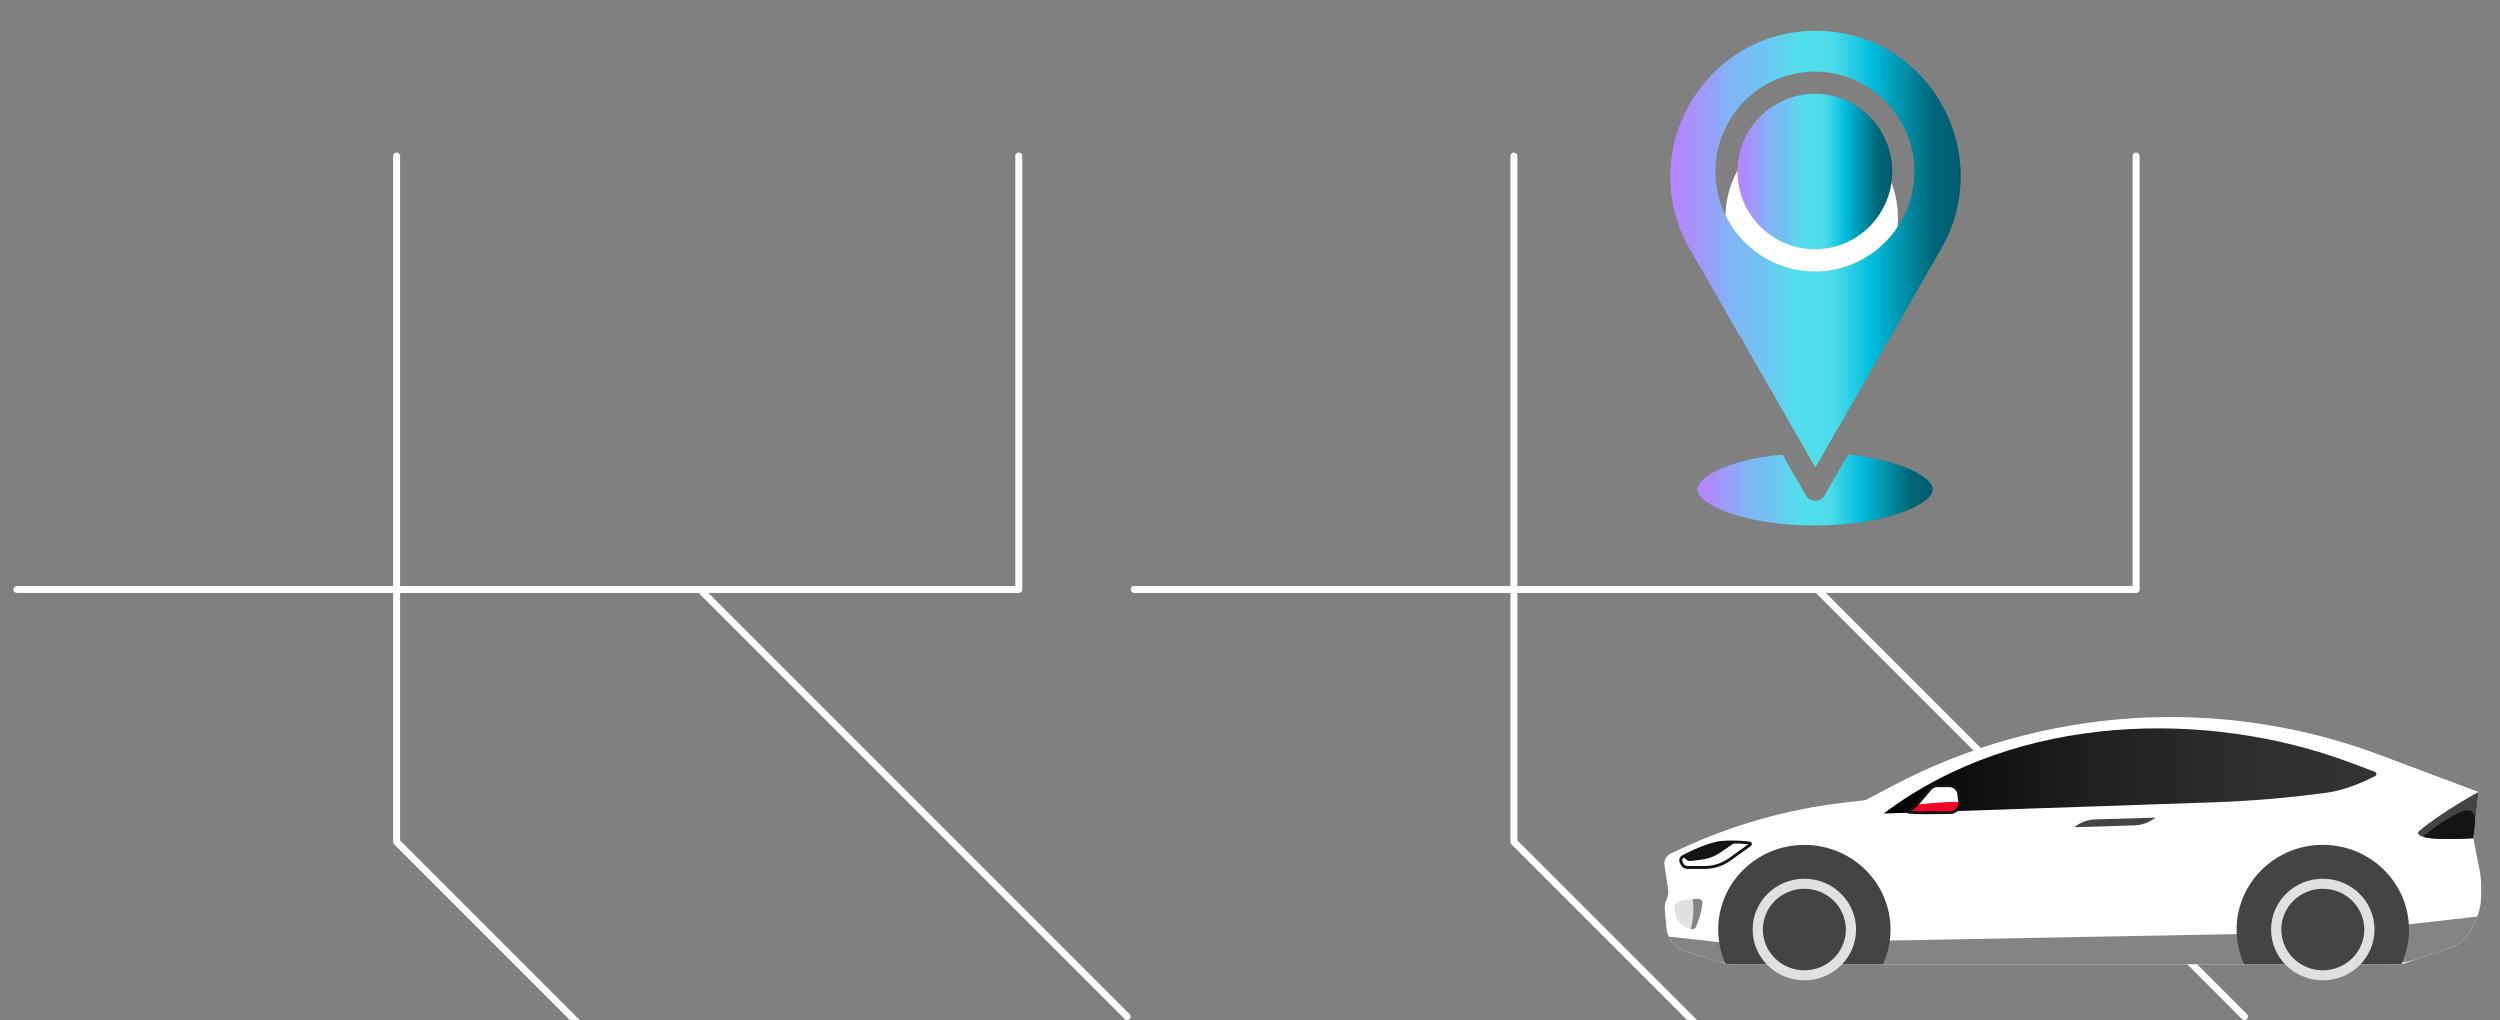 <?xml version="1.0" encoding="UTF-8"?><svg id="Illustration" xmlns="http://www.w3.org/2000/svg" xmlns:xlink="http://www.w3.org/1999/xlink" viewBox="0 0 2362.01 963.79"><rect x="0" y="0" width="2362.01" height="963.79" fill="#808080" stroke="none"/><defs><clipPath id="clippath"><rect x="0" y="0" width="2362.01" height="963.79" style="fill:none;"/></clipPath><clipPath id="clippath-1"><rect x="1558.92" y="0" width="327.12" height="524.52" style="fill:none;"/></clipPath><linearGradient id="New_Gradient_Swatch_1" x1="1578.02" y1="235.39" x2="1852.48" y2="235.39" gradientUnits="userSpaceOnUse"><stop offset="0" stop-color="#b685ff"/><stop offset=".06" stop-color="#ac8dfd"/><stop offset=".15" stop-color="#94a2f8"/><stop offset=".21" stop-color="#80b5f5"/><stop offset=".33" stop-color="#6dc5f1"/><stop offset=".33" stop-color="#6dc6f1"/><stop offset=".43" stop-color="#52deec"/><stop offset=".56" stop-color="#4ddceb"/><stop offset=".7" stop-color="#00bbdc"/><stop offset=".91" stop-color="#006577"/><stop offset=".96" stop-color="#006274"/><stop offset="1" stop-color="#005b6b"/><stop offset="1" stop-color="#005a6a"/></linearGradient><linearGradient id="New_Gradient_Swatch_1-2" x1="1603.67" y1="462.97" x2="1826.16" y2="462.97" xlink:href="#New_Gradient_Swatch_1"/><linearGradient id="New_Gradient_Swatch_1-3" x1="1641.58" y1="162.05" x2="1787.82" y2="162.05" xlink:href="#New_Gradient_Swatch_1"/><linearGradient id="linear-gradient" x1="1779.68" y1="728.4" x2="2245.22" y2="728.4" gradientUnits="userSpaceOnUse"><stop offset="0" stop-color="#000"/><stop offset=".14" stop-color="#0c0c0c"/><stop offset=".44" stop-color="#212121"/><stop offset=".73" stop-color="#2e2e2e"/><stop offset="1" stop-color="#333"/></linearGradient></defs><g style="clip-path:url(#clippath); fill:none;"><g id="Cross-device_tracking"><rect x="15.92" y="147.42" width="1045.45" height="712.98" style="fill:none;"/><path d="m661.4,1273.52c-1.82,0-3.3-1.48-3.3-3.3v-186.73l-285.72-285.72c-.62-.62-.97-1.46-.97-2.34V147.42c0-1.82,1.48-3.3,3.3-3.3s3.3,1.48,3.3,3.3v646.65l285.72,285.72c.62.62.97,1.46.97,2.34v188.09c0,1.82-1.48,3.3-3.3,3.3Z" style="fill:#fff;"/><path d="m962.54,560.23H15.92c-1.82,0-3.3-1.48-3.3-3.3s1.48-3.3,3.3-3.3h943.32V147.42c0-1.82,1.48-3.3,3.3-3.3s3.3,1.48,3.3,3.3v409.51c0,1.82-1.48,3.3-3.3,3.3Z" style="fill:#fff;"/><path d="m1064.96,963.79c-.85,0-1.69-.32-2.34-.97l-403.56-403.56c-1.29-1.29-1.29-3.38,0-4.67,1.29-1.29,3.38-1.29,4.67,0l403.56,403.56c1.29,1.29,1.29,3.38,0,4.67-.65.65-1.49.97-2.34.97Z" style="fill:#fff;"/><rect x="1071.57" y="147.42" width="1045.45" height="712.98" style="fill:none;"/><path d="m1717.05,1273.52c-1.82,0-3.3-1.48-3.3-3.3v-186.73l-285.72-285.72c-.62-.62-.97-1.46-.97-2.34V147.42c0-1.82,1.48-3.3,3.3-3.3s3.3,1.48,3.3,3.3v646.65l285.72,285.72c.62.62.97,1.46.97,2.34v188.09c0,1.82-1.48,3.3-3.3,3.3Z" style="fill:#fff;"/><path d="m2018.19,560.23h-946.62c-1.82,0-3.3-1.48-3.3-3.3s1.48-3.3,3.3-3.3h943.32V147.42c0-1.82,1.48-3.3,3.3-3.3s3.3,1.48,3.3,3.3v409.51c0,1.82-1.48,3.3-3.3,3.3Z" style="fill:#fff;"/><path d="m2120.61,963.79c-.85,0-1.69-.32-2.34-.97l-403.56-403.56c-1.29-1.29-1.29-3.38,0-4.67,1.29-1.29,3.38-1.29,4.67,0l403.56,403.56c1.29,1.29,1.29,3.38,0,4.67-.65.65-1.49.97-2.34.97Z" style="fill:#fff;"/><ellipse cx="1711.7" cy="205.82" rx="81.47" ry="87.66" style="fill:#fff;"/><g style="clip-path:url(#clippath-1); fill:none;"><path d="m1833.83,97.41c24.72,43.03,24.93,94.63.21,137.66l-49.02,85.21-53.49,92.91-16.41,28.47-16.41-28.69-51.57-89.7c-.43-2.35-1.7-4.28-3.41-5.78l-47.1-82c-24.93-43.03-24.72-94.41,0-137.45,24.93-43.25,69.26-68.94,118.7-68.94s93.77,25.48,118.49,68.29Zm-25.15,64.66c0-52.02-42.2-94.41-93.98-94.41s-93.98,42.39-93.98,94.41,42.2,94.41,93.98,94.41,93.98-42.39,93.98-94.41Z" style="fill:url(#New_Gradient_Swatch_1);"/><path d="m1746.03,429.46c52.21,5.57,80.13,22.05,80.13,32.76,0,13.92-43.47,34.25-111.24,34.25s-111.24-20.12-111.24-34.25c0-10.92,27.7-27.83,80.34-32.76l22.16,38.54c1.7,3,5.11,5.14,8.95,5.14,3.62,0,7.03-2.14,8.74-5.14l22.16-38.54Z" style="fill:url(#New_Gradient_Swatch_1-2);"/><ellipse cx="1714.7" cy="162.05" rx="73.1" ry="73.43" style="fill:url(#New_Gradient_Swatch_1-3);"/></g><path d="m1718.53,642.77c-1.22,0-2.2-.98-2.2-3.8v-130.65c0,.38.98-.6,2.2-.6s2.2.98,2.2,2.2v130.65c0,1.22-.98,2.2-2.2,2.2Z"/></g><path d="m2339.93,867.31l-3.11,7.34c-4.37,10.3-13.04,18.25-23.79,21.82l-43.86,14.55h-637.51l-38.47-11.59c-10.36-3.12-17.76-12.11-18.7-22.71l-1.62-18.19c-.23-2.83.32-5.68,1.58-8.23h0c1.56-3.15,2.11-6.7,1.59-10.17l-3.42-22.72c-.69-4.56,1.73-9.02,5.96-11l8.78-4.11c48.28-22.62,99.97-37.39,153.06-43.74l22.31-2.67,25.42-13.43c141.93-74.99,310.04-85.62,460.58-29.12l93.09,34.94-5.05,43.47,5.88,29.83c1.06,5.37,1.59,10.83,1.59,16.3v8.3c0,7.26-1.46,14.44-4.3,21.14Z" style="fill:#fff;"/><path d="m2244,733.25c1.73-.89,1.58-3.38-.25-4.06l-23.18-8.69c-133.1-49.91-313.3-47.99-440.89,48.14l311.04-10.58c36.11-1.23,72.13-4.28,107.92-9.15h0c18.14-2.47,37.06-11.37,45.36-15.65Z" style="fill:url(#linear-gradient);"/><path d="m2285.47,785.23s-11.67,10.36,51.27,6.75l5.08-43.78s-33.59,18.11-56.35,37.03Z" style="fill:#444;"/><path d="m2289.23,790.58c5.97,1.82,19.18,3.02,47.5,1.4l1.59-13.7s2.85-17.95-13.21-11.18c-17.8,7.51-35.89,23.49-35.89,23.49Z" style="fill:#141414;"/><path d="m1635.57,891.44l575.67-10.76,129.25-14.74c-.18.46-.37.92-.56,1.37l-3.11,7.34c-4.37,10.3-13.04,18.24-23.79,21.81l-27.69,9.18c-10.71,3.55-21.94,5.36-33.24,5.36h-611.39c-6.01,0-11.98-.88-17.72-2.61l-29.81-8.98c-7.55-2.27-13.52-7.64-16.58-14.51l58.96,6.52Z" style="fill:#848484;"/><path d="m1653.44,798.15c.68-.49.41-1.53-.43-1.64-4.45-.56-14.88-1.58-26.24-.61-11.63.99-29.13,9.44-36.49,13.24-1.97,1.01-2.83,3.33-1.99,5.36l.49,1.19c.98,2.37,3.33,3.92,5.93,3.92h15.69c8.56,0,16.9-2.68,23.81-7.64l19.21-13.8Z" style="fill:#fff;"/><path d="m1590.45,809.06c7.44-3.83,24.78-12.17,36.33-13.16,4.62-.39,9.08-.46,13.05-.36l-13.95,9.65c-5.43,3.76-11.71,6.16-18.3,7l-10.09,1.28c-1.88.24-3.76-.49-4.97-1.93l-2.08-2.48Z" style="fill:#141414;"/><path d="m1610.42,820.97h-15.69c-3.18,0-6.02-1.87-7.22-4.77l-.5-1.2c-1.12-2.69.01-5.73,2.63-7.08l.16-.08h0c7.12-3.66,24.97-12.29,36.86-13.31,11.6-.99,22.37.1,26.46.61.96.12,1.74.79,1.98,1.72.24.92-.11,1.88-.89,2.44l-19.15,13.76c-7.2,5.17-15.72,7.91-24.64,7.91Zm-19.33-10.7l-.15.08c-1.34.69-1.91,2.24-1.34,3.62l.5,1.2c.77,1.86,2.59,3.06,4.64,3.06h15.69c8.32,0,16.27-2.55,22.99-7.38l18.25-13.12c-4.62-.53-14.35-1.35-24.76-.47-11.39.97-28.83,9.42-35.81,13.01h0Z" style="fill:#141414;"/><path d="m1959.76,781.55l56.79-1.73c6.04-.18,11.9-1.99,16.96-5.23l3.27-2.09-57.05,1.68c-7.3.21-14.33,2.81-19.96,7.37h0Z" style="fill:#444;"/><path d="m1608.44,853.31c-.82,9.03-4.25,18.04-6.04,22.24-.68,1.59-2.36,2.52-4.1,2.27-5-.72-14.65-4.09-16.3-19.24-.33-2.98,1.43-5.8,4.24-6.94,3.73-1.52,12.8-2.15,18.17-2.4,2.31-.11,4.23,1.8,4.02,4.07Z" style="fill:#e0e0e0;"/><path d="m1597.45,877.68c.29.06.58.1.85.14,1.74.25,3.43-.68,4.11-2.27,1.79-4.2,5.22-13.21,6.04-22.24.21-2.27-1.71-4.17-4.02-4.07-1.49.07-3.26.17-5.12.31v.08c1.15,8.97.62,18.06-1.55,26.84l-.3,1.21Z" style="fill:#848484;"/><path d="m1786.17,878.23c0-44.17-36.44-79.98-81.4-79.98s-81.4,35.81-81.4,79.98c0,11.53,2.49,22.48,6.96,32.38l1.32.39h147.39c4.58-10.06,7.13-21.1,7.13-32.78Z" style="fill:#444;"/><path d="m2276.02,878.23c0-44.19-36.46-80.01-81.43-80.01s-81.43,35.82-81.43,80.01c0,11.68,2.55,22.72,7.13,32.78h148.61c4.58-10.06,7.13-21.1,7.13-32.78Z" style="fill:#444;"/><path d="m1811.13,760.24l12.39-14.67c1.74-2.06,4.33-3.26,7.06-3.26h11.03c4.68,0,8.61,3.46,9.12,8.03l.82,7.33c.22,1.99-.23,3.99-1.29,5.69h0c-1.64,2.64-4.55,4.27-7.7,4.31-11.83.16-40.21.45-39.59-.46.61-.9,4.93-4.25,6.73-5.62.53-.4,1-.86,1.43-1.36Z" style="fill:#f7002a;"/><path d="m1851.57,757.67l-.82-7.33c-.51-4.57-4.44-8.03-9.12-8.03h-11.03c-2.73,0-5.32,1.19-7.06,3.26l-12.39,14.67s23.17-2.9,40.43-2.57Z" style="fill:#fff;"/><path d="m1819.68,769.24c-17.21,0-17.51-.56-17.93-1.31-.25-.45-.22-1.04.07-1.47.2-.29.8-1.18,7.03-5.94.44-.34.85-.73,1.21-1.15h0l12.39-14.67c2.01-2.39,4.98-3.75,8.14-3.75h11.03c5.4,0,9.92,3.98,10.51,9.25l.82,7.33c.25,2.28-.27,4.6-1.49,6.56-1.91,3.06-5.22,4.92-8.88,4.97-9.84.13-17.28.19-22.91.19Zm-13.67-2.96c4.63.22,15.85.31,36.54.03,2.69-.04,5.13-1.4,6.53-3.66.89-1.44,1.28-3.15,1.09-4.83l-.82-7.33c-.44-3.88-3.76-6.81-7.73-6.81h-11.03c-2.32,0-4.5,1.01-5.99,2.76l-12.39,14.67c-.49.58-1.04,1.11-1.65,1.57-1.97,1.51-3.48,2.71-4.55,3.59Z" style="fill:#141414;"/><path d="m2252.6,912.39h-611c-6.74,0-13.42-.98-19.87-2.93l-28.96-8.72c-10.96-3.3-18.68-12.68-19.68-23.9l-1.62-18.19c-.25-3.09.35-6.18,1.72-8.95,1.44-2.92,1.95-6.16,1.46-9.37l-3.42-22.72c-.78-5.19,1.93-10.18,6.74-12.44l8.78-4.11c48.51-22.73,100.15-37.49,153.49-43.87l22.05-2.64,25.19-13.31c142.4-75.24,310.7-85.88,461.74-29.19l87.04,32.67c4.16,1.56,6.71,5.68,6.2,10.03l-4.29,36.94,5.84,29.62c1.07,5.44,1.62,11.02,1.62,16.56v8.3c0,7.48-1.48,14.77-4.41,21.67l-3.11,7.34c-4.52,10.66-13.5,18.89-24.63,22.59l-28.17,9.35c-10.56,3.5-21.56,5.28-32.7,5.28Zm-201.82-233.61c-90.41,0-180.45,21.8-261.98,64.87l-25.42,13.43c-.15.08-.32.13-.49.15l-22.31,2.67c-53.04,6.34-104.39,21.02-152.63,43.62l-8.78,4.11c-3.7,1.73-5.78,5.58-5.18,9.56l3.42,22.72c.57,3.76-.03,7.55-1.71,10.97-1.15,2.34-1.65,4.94-1.45,7.53l1.62,18.18c.9,10.1,7.85,18.55,17.72,21.52l28.96,8.72c6.18,1.86,12.59,2.81,19.05,2.81h611c10.84,0,21.54-1.73,31.81-5.13l28.17-9.35c10.37-3.44,18.74-11.11,22.95-21.04l3.11-7.34c2.78-6.57,4.2-13.5,4.2-20.61v-8.3c0-5.37-.53-10.77-1.57-16.04l-5.88-29.83c-.03-.14-.03-.28-.02-.42l4.32-37.15c.36-3.1-1.46-6.04-4.43-7.15l-87.04-32.67c-63.81-23.95-130.73-35.82-197.45-35.82Z"/><ellipse cx="2194.59" cy="878.23" rx="72.64" ry="71.38"/><ellipse cx="2194.59" cy="878.23" rx="48.86" ry="48.01" style="fill:#e0e0e0;"/><ellipse cx="2194.59" cy="878.23" rx="39.21" ry="38.52" style="fill:#444;"/><ellipse cx="1704.77" cy="878.23" rx="72.64" ry="71.38"/><ellipse cx="1704.77" cy="878.23" rx="48.86" ry="48.01" style="fill:#e0e0e0;"/><ellipse cx="1704.77" cy="878.23" rx="39.21" ry="38.52" style="fill:#444;"/></g></svg>